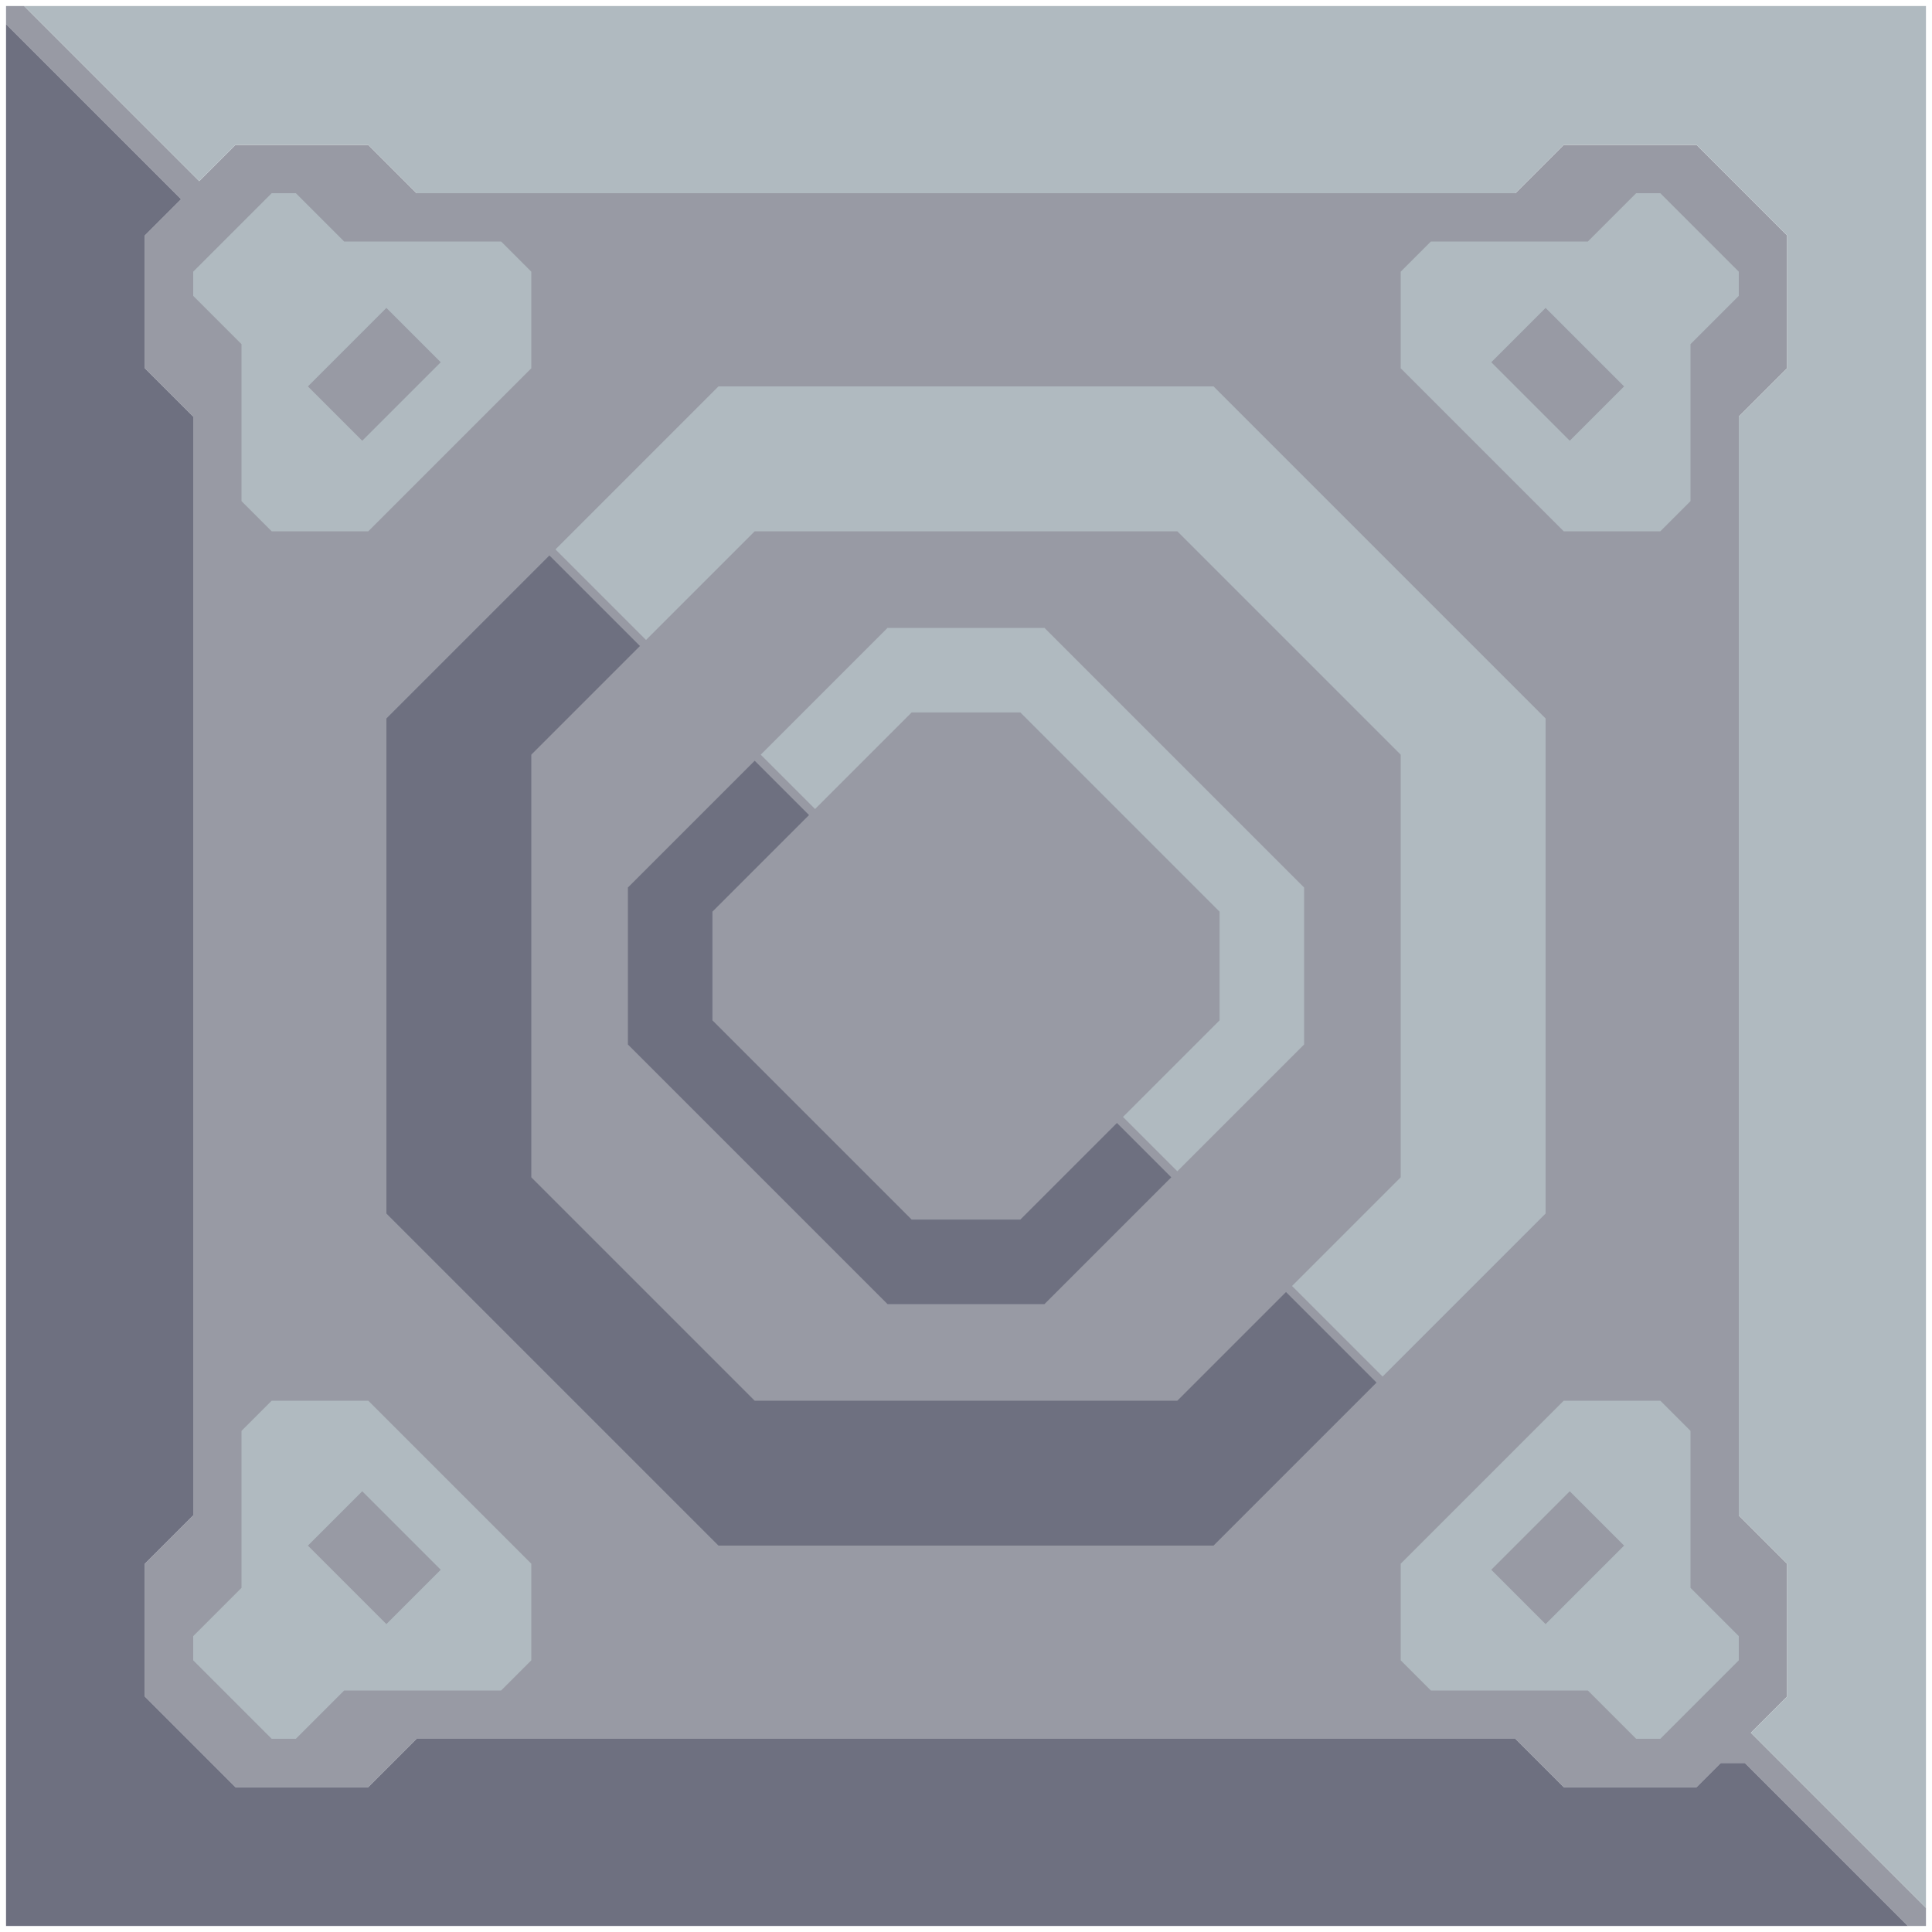 <svg xmlns="http://www.w3.org/2000/svg" width="160" height="160" style="fill-opacity:1;color-rendering:auto;color-interpolation:auto;text-rendering:auto;stroke:#000;stroke-linecap:square;stroke-miterlimit:10;shape-rendering:auto;stroke-opacity:1;fill:#000;stroke-dasharray:none;font-weight:400;stroke-width:1;font-family:&quot;Dialog&quot;;font-style:normal;stroke-linejoin:miter;font-size:12px;stroke-dashoffset:0;image-rendering:auto">
    <g style="stroke-linecap:round;fill:#989aa4;stroke:#989aa4">
        <path stroke="none" d="M.5 2V.5H2L16.5 15l3-3h11l4 4h91l4-4h11l7.5 7.5v11l-4 4v91l4 4v11l-3 3 14.5 14.5v1.5H158L144.5 146h-2l-2 2h-11l-4-4h-91l-4 4h-11l-7.5-7.5v-11l4-4v-91l-4-4v-11l3-3Z" style="stroke:none"/>
    </g>
    <g stroke="none" style="stroke-linecap:round;fill:#6e7080;stroke:#6e7080">
        <path d="m15 16.5-3 3v11l4 4v91l-4 4v11l7.5 7.5h11l4-4h91l4 4h11l2-2h2l13.5 13.5H.5V2Z" style="stroke:none"/>
        <path d="M2 .5h157.5V158L145 143.5l3-3v-11l-4-4v-91l4-4v-11l-7.5-7.5h-11l-4 4h-91l-4-4h-11l-3 3Z" style="fill:#b0bac0;stroke:none"/>
        <path d="M16 22.5v2l4 4v13l2.5 2.5h8L44 30.5v-8L41.5 20h-13l-4-4h-2Zm0 113v2l6.5 6.5h2l4-4h13l2.5-2.5v-8L30.5 116h-8l-2.5 2.5v13Z" style="fill:#989aa4;stroke:none"/>
        <path d="M16 24.5v-2l6.5-6.5h2l4 4h13l2.5 2.5v8L30.5 44h-8L20 41.5v-13Zm0 113v-2l4-4v-13l2.5-2.5h8L44 129.5v8l-2.5 2.5h-13l-4 4h-2Z" style="fill:#b0bac0;stroke:none"/>
        <path d="m25.5 32 4.5 4.5 6.5-6.5-4.5-4.5Zm0 96 6.5 6.5 4.5-4.5-6.5-6.5Z" style="fill:#b0bac0;stroke:none"/>
        <path d="m25.5 32 6.5-6.5 4.5 4.5-6.5 6.5Zm0 96 4.5-4.5 6.5 6.5-4.5 4.5ZM32 59.5v41L59.5 128h41l13.5-13.5-7.5-7.5-9 9h-35L44 97.5v-35l9-9-7.5-7.5Z" style="fill:#989aa4;stroke:none"/>
        <path d="M32 100.5v-41L45.5 46l7.5 7.5-9 9v35L62.5 116h35l9-9 7.5 7.5-13.5 13.5h-41Z" style="stroke:none"/>
        <path d="m46 45.5 7.5 7.5 9-9h35L116 62.5v35l-9 9 7.5 7.5 13.5-13.5v-41L100.5 32h-41Z" style="fill:#989aa4;stroke:none"/>
        <path d="M46 45.5 59.5 32h41L128 59.5v41L114.5 114l-7.5-7.5 9-9v-35L97.5 44h-35l-9 9Z" style="fill:#b0bac0;stroke:none"/>
        <path d="M52 73.5v13L73.5 108h13L97 97.5 92.5 93l-8 8h-9L59 84.5v-9l8-8-4.5-4.5Z" style="fill:#989aa4;stroke:none"/>
        <path d="M52 86.5v-13L62.5 63l4.5 4.5-8 8v9L75.5 101h9l8-8 4.5 4.5L86.5 108h-13Z" style="stroke:none"/>
        <path d="m63 62.5 4.5 4.5 8-8h9L101 75.5v9l-8 8 4.5 4.5L108 86.5v-13L86.5 52h-13Z" style="fill:#989aa4;stroke:none"/>
        <path d="M63 62.5 73.5 52h13L108 73.5v13L97.5 97 93 92.5l8-8v-9L84.5 59h-9l-8 8Z" style="fill:#b0bac0;stroke:none"/>
        <path d="M116 22.5v8L129.5 44h8l2.5-2.5v-13l4-4v-2l-6.5-6.5h-2l-4 4h-13Zm0 107v8l2.5 2.5h13l4 4h2l6.5-6.5v-2l-4-4v-13l-2.5-2.5h-8Z" style="fill:#989aa4;stroke:none"/>
        <path d="M116 30.5v-8l2.5-2.5h13l4-4h2l6.5 6.5v2l-4 4v13l-2.5 2.5h-8Zm0 107v-8l13.5-13.5h8l2.5 2.5v13l4 4v2l-6.5 6.5h-2l-4-4h-13Z" style="fill:#b0bac0;stroke:none"/>
        <path d="m123.5 30 6.5 6.5 4.5-4.5-6.5-6.5Zm0 100 4.5 4.5 6.5-6.5-4.5-4.5Z" style="fill:#b0bac0;stroke:none"/>
        <path d="m123.5 30 4.5-4.5 6.5 6.5-4.5 4.5Zm0 100 6.5-6.5 4.5 4.5-6.5 6.5Z" style="fill:#989aa4;stroke:none"/>
    </g>
</svg>
